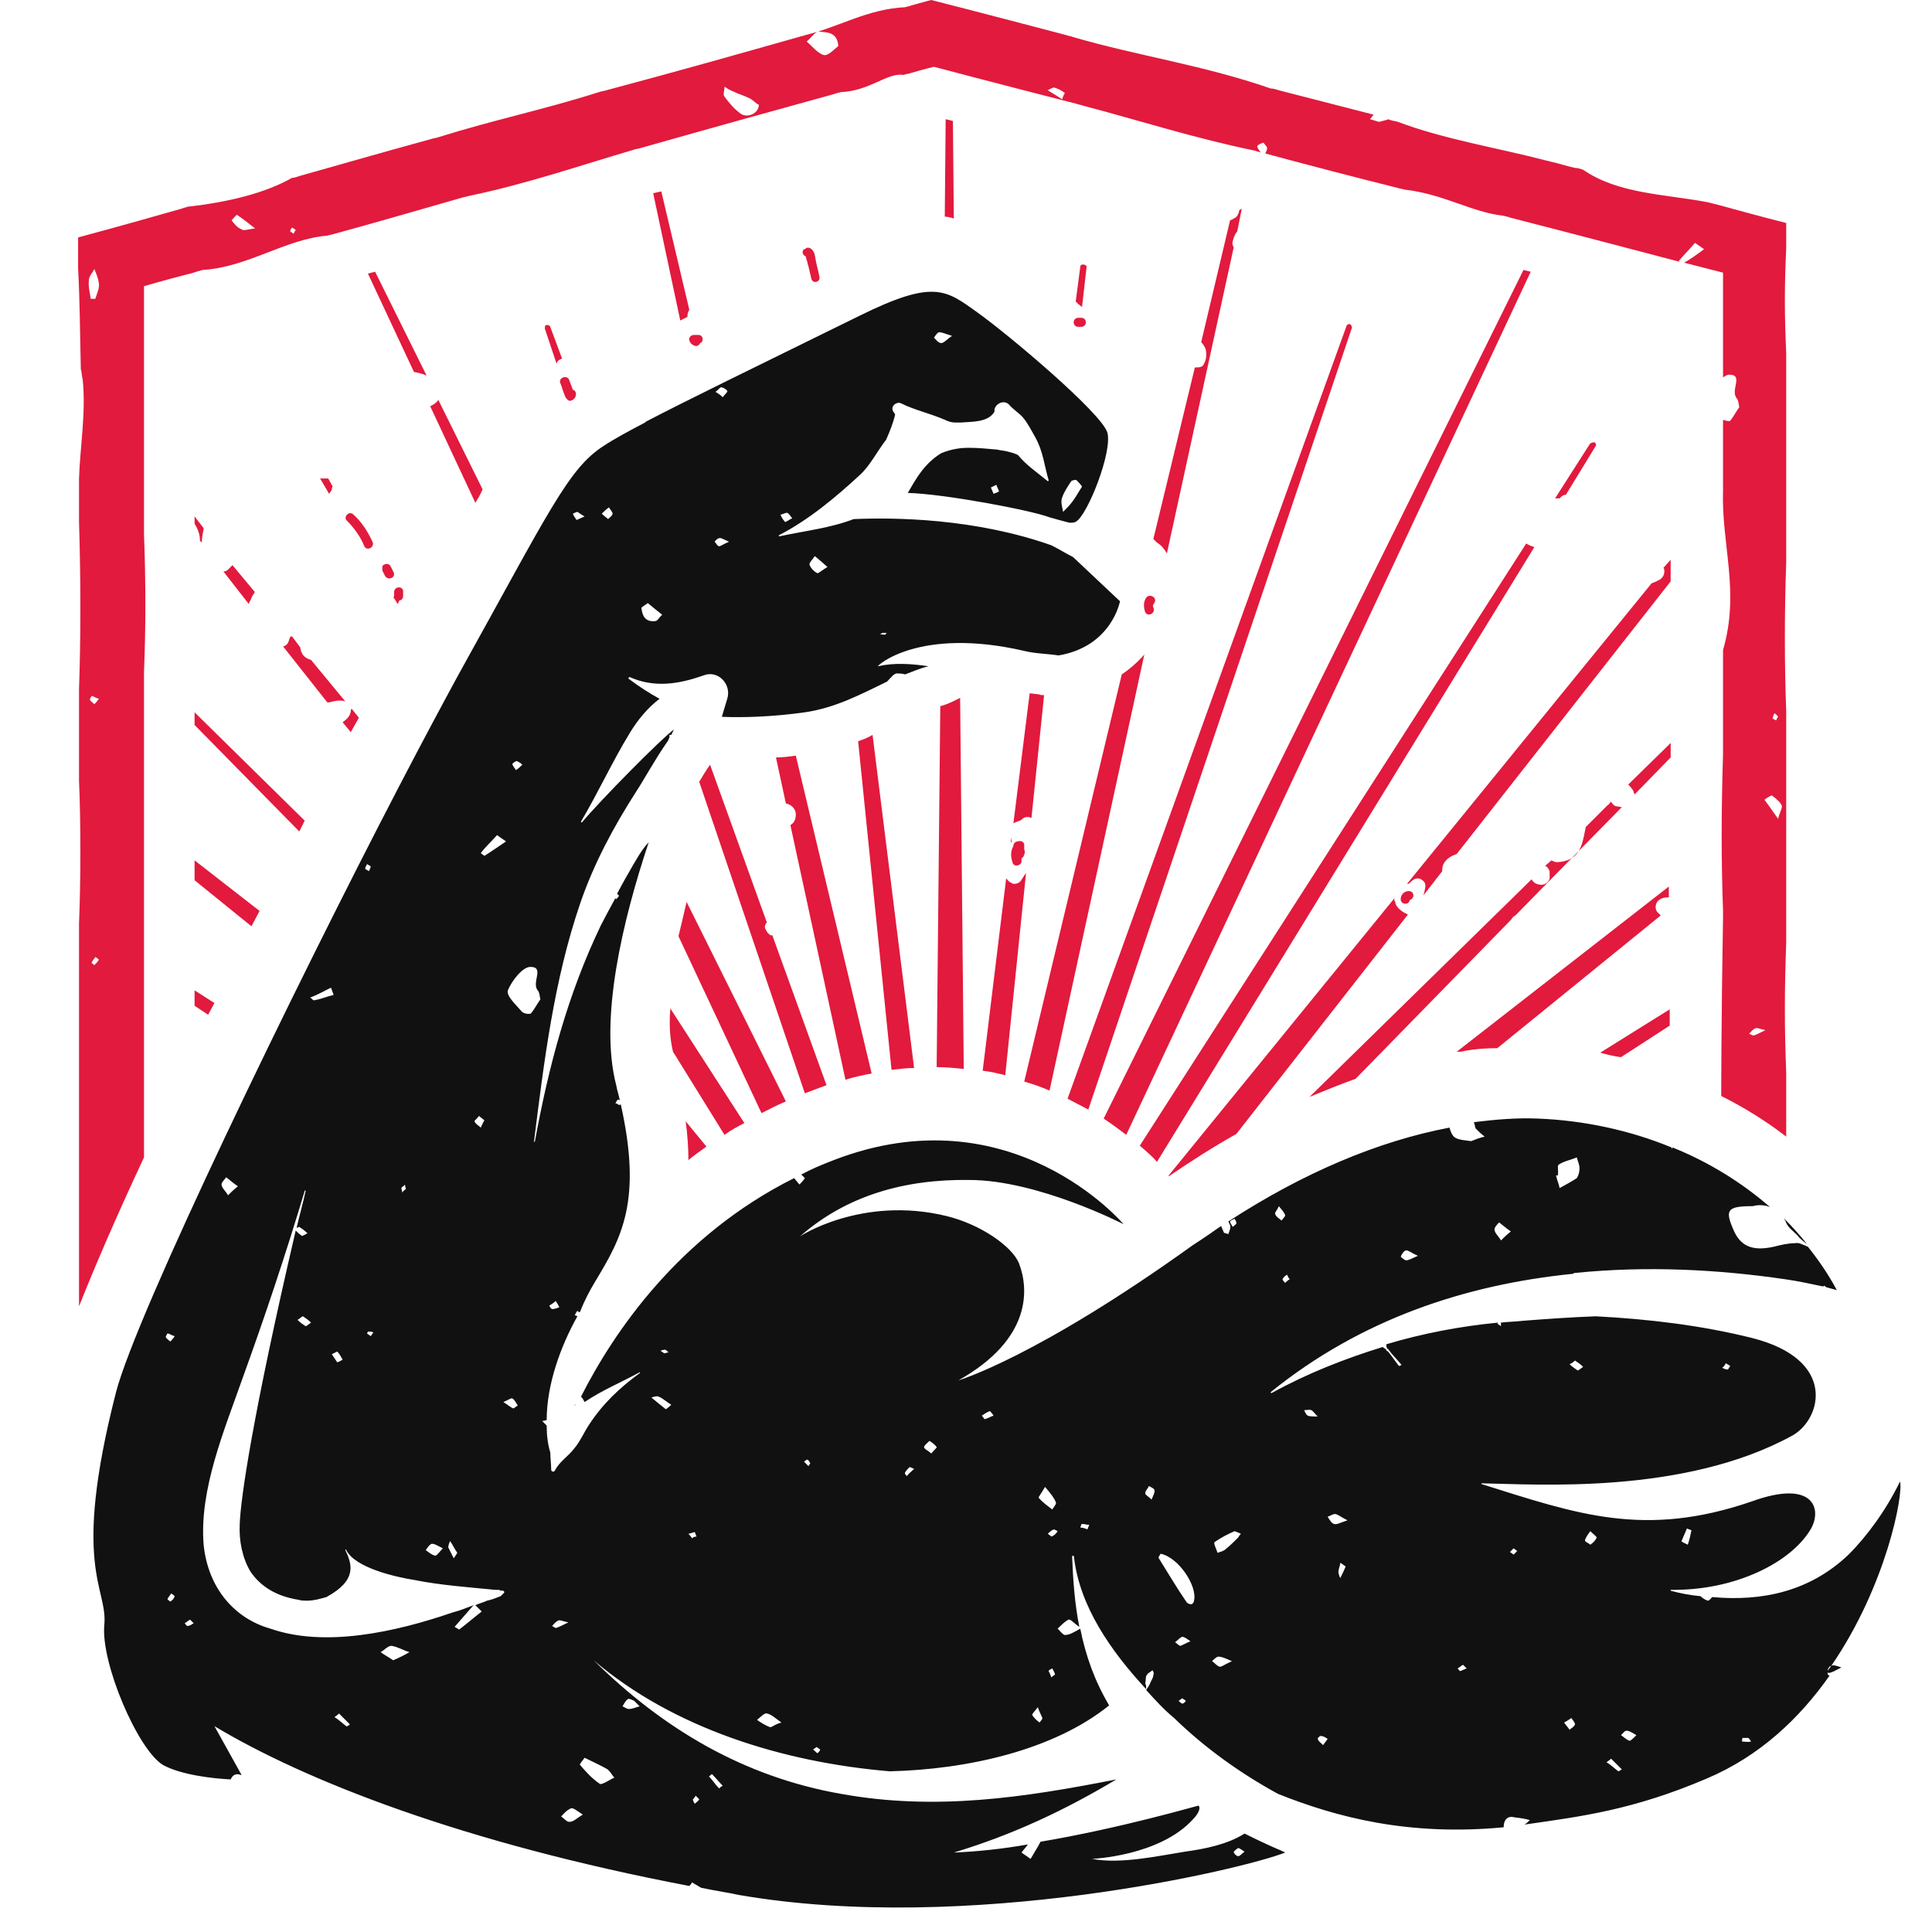 <svg width="80" height="80" viewBox="0 0 80 80" fill="none" xmlns="http://www.w3.org/2000/svg">
<path d="M42.411 35.178C42.411 35.103 42.411 35.028 42.411 34.953C42.374 34.841 42.262 34.804 42.15 34.841C42.075 34.841 42 34.879 41.963 34.991C41.963 35.028 41.963 35.066 41.925 35.103C41.85 35.29 41.85 35.477 41.925 35.701C41.963 35.925 42.299 35.851 42.299 35.664C42.299 35.626 42.299 35.589 42.299 35.551C42.336 35.514 42.336 35.514 42.374 35.477C42.449 35.327 42.449 35.252 42.411 35.178Z" fill="#E21A3D"/>
<path d="M35.533 30.692L36.916 44.299C37.253 44.262 37.552 44.224 37.851 44.224L36.131 30.43C35.944 30.542 35.758 30.617 35.533 30.692Z" fill="#E21A3D"/>
<path d="M32.131 31.364L32.542 33.271C32.766 33.308 32.953 33.495 32.953 33.72C32.953 33.869 32.916 34.056 32.729 34.168L35.009 44.71C35.346 44.598 35.72 44.523 36.093 44.449L32.953 31.29C32.692 31.327 32.392 31.364 32.131 31.364Z" fill="#E21A3D"/>
<path d="M38.972 29.234H38.935L38.785 44.187C39.159 44.187 39.533 44.224 39.907 44.262L39.757 28.897C39.458 29.047 39.234 29.159 38.972 29.234Z" fill="#E21A3D"/>
<path d="M42.261 36.486C42.187 36.561 42.112 36.598 42 36.598C41.962 36.598 41.925 36.598 41.888 36.561C41.776 36.523 41.738 36.449 41.663 36.374L40.691 44.337C41.028 44.374 41.327 44.449 41.626 44.523L42.486 36.15C42.374 36.299 42.336 36.374 42.261 36.486Z" fill="#E21A3D"/>
<path d="M46.45 27.925L42.412 44.785C42.786 44.897 43.122 45.009 43.459 45.159L47.384 27.103C47.122 27.402 46.786 27.701 46.45 27.925Z" fill="#E21A3D"/>
<path d="M31.906 38.729C31.869 38.692 31.794 38.654 31.757 38.58C31.72 38.505 31.645 38.43 31.682 38.318C31.72 38.243 31.72 38.206 31.757 38.206L29.402 31.664C29.215 31.925 29.065 32.187 28.953 32.374L33.327 45.271C33.439 45.234 33.514 45.196 33.626 45.159C33.813 45.084 34.037 45.009 34.224 44.935L31.981 38.729C31.944 38.729 31.906 38.729 31.906 38.729Z" fill="#E21A3D"/>
<path d="M28.094 38.766L31.533 46.093C31.832 45.944 32.169 45.757 32.542 45.608L28.43 37.346C28.318 37.832 28.206 38.318 28.094 38.766Z" fill="#E21A3D"/>
<path d="M28.467 13.121C28.467 13.084 28.467 13.084 28.467 13.047C28.467 12.972 28.505 12.897 28.542 12.822L27.383 7.925L27.047 8L28.168 13.271L28.467 13.121Z" fill="#E21A3D"/>
<path d="M28.505 48.037C28.729 47.85 28.991 47.664 29.252 47.477L28.393 46.43C28.467 46.991 28.505 47.514 28.505 48.037Z" fill="#E21A3D"/>
<path d="M27.869 43.551L30 46.991C30.262 46.804 30.523 46.654 30.823 46.505L27.757 41.757C27.682 42.654 27.794 43.252 27.869 43.551Z" fill="#E21A3D"/>
<path d="M60.655 43.514C61.066 43.439 61.515 43.402 62.001 43.402L68.767 37.907C68.73 37.869 68.655 37.794 68.617 37.757C68.543 37.645 68.543 37.533 68.58 37.421C68.692 37.159 68.991 37.159 69.066 37.159H69.103V36.71L60.318 43.551C60.468 43.551 60.543 43.551 60.655 43.514Z" fill="#E21A3D"/>
<path d="M67.609 32.71C67.646 32.748 67.646 32.822 67.684 32.897L69.179 31.364V30.766L67.422 32.486C67.459 32.523 67.534 32.598 67.609 32.71Z" fill="#E21A3D"/>
<path d="M23.758 16.149H23.721C23.721 16.112 23.683 16.075 23.683 16.037C23.646 15.925 23.608 15.851 23.571 15.738C23.496 15.514 23.123 15.626 23.197 15.851C23.272 16.037 23.309 16.187 23.384 16.374C23.422 16.486 23.496 16.561 23.571 16.598C23.833 16.598 23.945 16.262 23.758 16.149Z" fill="#E21A3D"/>
<path d="M55.906 13.421H55.869C55.831 13.421 55.757 13.458 55.757 13.495L44.205 45.495C44.504 45.645 44.766 45.794 45.065 45.944L55.981 13.57C55.981 13.495 55.943 13.458 55.906 13.421Z" fill="#E21A3D"/>
<path d="M67.121 43.776L69.14 42.467V41.794L66.262 43.589C66.523 43.663 66.823 43.738 67.121 43.776Z" fill="#E21A3D"/>
<path d="M68.879 23.514C68.916 23.551 68.916 23.589 68.916 23.663C68.916 23.813 68.841 23.925 68.729 24C68.654 24.037 68.579 24.075 68.505 24.112C68.467 24.112 68.43 24.149 68.393 24.149L58.262 36.598H58.299C58.337 36.598 58.374 36.561 58.411 36.523C58.449 36.486 58.486 36.449 58.561 36.411C58.598 36.374 58.673 36.374 58.71 36.374C58.785 36.374 58.86 36.411 58.897 36.449C59.009 36.523 59.047 36.636 59.009 36.785C59.009 36.785 58.972 37.009 58.935 37.084L59.72 36.075C59.72 35.963 59.72 35.85 59.794 35.738C59.907 35.551 60.093 35.439 60.318 35.364L69.178 24.075V23.178L68.879 23.514Z" fill="#E21A3D"/>
<path d="M62.748 37.907L67.159 33.42C67.084 33.42 66.972 33.383 66.897 33.383C66.823 33.346 66.748 33.271 66.711 33.196L66.673 33.234C66.636 33.271 66.636 33.308 66.561 33.346L65.664 34.243L65.626 34.43C65.514 34.991 65.402 35.663 64.468 35.701C64.393 35.701 64.318 35.663 64.243 35.626L63.982 35.85C64.056 35.888 64.094 35.925 64.131 36C64.168 36.037 64.168 36.112 64.168 36.187C64.168 36.262 64.168 36.299 64.168 36.374C64.131 36.523 63.982 36.636 63.832 36.636C63.645 36.636 63.496 36.561 63.421 36.411L54.225 45.42C54.86 45.159 55.496 44.897 56.131 44.673L62.561 38.093C62.636 37.981 62.673 37.944 62.748 37.907Z" fill="#E21A3D"/>
<path d="M63.197 22.505L47.197 47.439C47.496 47.701 47.758 47.925 47.907 48.112L63.534 22.654C63.422 22.617 63.309 22.579 63.197 22.505Z" fill="#E21A3D"/>
<path d="M63.084 11.178L45.701 46.318C46.038 46.542 46.337 46.766 46.636 46.991L63.383 11.252L63.084 11.178Z" fill="#E21A3D"/>
<path d="M57.776 37.383C57.776 37.346 57.776 37.308 57.738 37.308C57.738 37.271 57.738 37.234 57.738 37.196L48.393 48.673C48.393 48.673 48.393 48.673 48.393 48.71C49.327 48.075 50.262 47.477 51.196 46.953L58.299 37.869C57.963 37.72 57.813 37.533 57.776 37.383Z" fill="#E21A3D"/>
<path d="M16.319 24.523V24.71H16.281L16.468 25.009C16.506 24.972 16.506 24.897 16.543 24.86C16.618 24.86 16.692 24.785 16.692 24.673V24.486C16.692 24.262 16.319 24.262 16.319 24.523Z" fill="#E21A3D"/>
<path d="M8.057 41.645L8.617 42.019L8.879 41.533L8.057 41.009V41.645Z" fill="#E21A3D"/>
<path d="M10.373 24.86C10.411 24.748 10.448 24.673 10.523 24.561C10.523 24.523 10.56 24.523 10.56 24.523L9.626 23.402C9.551 23.477 9.514 23.514 9.439 23.589C9.401 23.626 9.327 23.664 9.252 23.664L10.299 25.009C10.336 24.935 10.336 24.897 10.373 24.86Z" fill="#E21A3D"/>
<path d="M8.356 22.467C8.356 22.28 8.393 22.093 8.43 21.907C8.43 21.907 8.43 21.907 8.43 21.869L8.057 21.383V21.682C8.169 21.869 8.281 22.093 8.281 22.393L8.356 22.467Z" fill="#E21A3D"/>
<path d="M39.458 5.009L39.158 4.935L39.121 8.972C39.233 8.972 39.383 9.009 39.495 9.047L39.458 5.009Z" fill="#E21A3D"/>
<path d="M13.74 20.262C13.74 20.224 13.74 20.187 13.777 20.149L13.59 19.813C13.553 19.813 13.516 19.813 13.478 19.813C13.403 19.813 13.329 19.813 13.254 19.813L13.628 20.449C13.628 20.449 13.74 20.299 13.74 20.262Z" fill="#E21A3D"/>
<path d="M48.319 22.916L51.085 10.243C51.047 10.168 51.01 10.094 51.047 9.981C51.085 9.794 51.16 9.682 51.234 9.57L51.421 8.636C51.384 8.673 51.347 8.673 51.309 8.71C51.309 8.748 51.309 8.785 51.272 8.86C51.234 8.935 51.197 9.009 51.085 9.047C51.047 9.084 51.01 9.084 50.935 9.122L49.739 14.168C49.814 14.243 49.889 14.355 49.926 14.467C49.963 14.654 49.963 14.879 49.851 15.066C49.814 15.178 49.702 15.215 49.552 15.215C49.515 15.215 49.515 15.215 49.477 15.215L47.758 22.318L47.907 22.467C48.094 22.579 48.206 22.729 48.319 22.916Z" fill="#E21A3D"/>
<path d="M44.992 11.065C44.992 11.028 44.992 10.991 44.954 10.991C44.917 10.953 44.879 10.953 44.842 10.953C44.767 10.953 44.73 10.991 44.73 11.065L44.543 12.486C44.618 12.561 44.693 12.636 44.805 12.71L44.992 11.065Z" fill="#E21A3D"/>
<path d="M41.889 34.654L41.852 34.879C41.852 34.879 41.889 34.879 41.889 34.841C41.889 34.729 41.889 34.692 41.889 34.654Z" fill="#E21A3D"/>
<path d="M22.785 13.533C22.785 13.495 22.71 13.458 22.673 13.458C22.635 13.458 22.635 13.458 22.635 13.458C22.561 13.458 22.561 13.533 22.561 13.607L23.047 15.065C23.047 14.991 23.121 14.916 23.196 14.879C23.233 14.879 23.271 14.841 23.271 14.841L22.785 13.533Z" fill="#E21A3D"/>
<path d="M42.225 33.981C42.262 33.981 42.299 33.944 42.337 33.907C42.374 33.869 42.449 33.832 42.524 33.832C42.561 33.832 42.561 33.832 42.598 33.832C42.636 33.832 42.673 33.869 42.711 33.869L43.234 28.785C43.159 28.785 43.084 28.785 43.01 28.748C42.898 28.748 42.748 28.71 42.636 28.71L41.963 34.093C42 34.056 42.15 34.019 42.225 33.981Z" fill="#E21A3D"/>
<path d="M8.057 36.449L10.412 38.355L10.748 37.72L8.057 35.626V36.449Z" fill="#E21A3D"/>
<path d="M15.234 11.327L17.141 15.402C17.328 15.439 17.515 15.477 17.664 15.552L15.533 11.252L15.234 11.327Z" fill="#E21A3D"/>
<path d="M17.814 16.822L19.684 20.822C19.796 20.636 19.908 20.449 19.983 20.262L18.151 16.561C18.076 16.673 17.964 16.748 17.814 16.822Z" fill="#E21A3D"/>
<path d="M16.281 23.664C16.243 23.589 16.206 23.514 16.169 23.439C16.094 23.327 15.982 23.327 15.869 23.402C15.832 23.439 15.832 23.439 15.832 23.477C15.832 23.514 15.832 23.552 15.832 23.626C15.869 23.701 15.907 23.776 15.944 23.851C16.094 24.075 16.43 23.888 16.281 23.664Z" fill="#E21A3D"/>
<path d="M64.841 20.486L66.075 18.467C66.112 18.43 66.075 18.355 66.037 18.318C66 18.318 66 18.318 65.963 18.318C65.925 18.318 65.888 18.355 65.85 18.355L64.393 20.636C64.43 20.636 64.505 20.636 64.579 20.636C64.654 20.561 64.729 20.486 64.841 20.486Z" fill="#E21A3D"/>
<path d="M14.524 29.458C14.487 29.682 14.337 29.794 14.188 29.907L14.524 30.318L14.86 29.72L14.561 29.346C14.524 29.383 14.524 29.421 14.524 29.458Z" fill="#E21A3D"/>
<path d="M8.057 30.019L12.393 34.43L12.617 33.981L8.057 29.495V30.019Z" fill="#E21A3D"/>
<path d="M12.88 27.327C12.618 27.252 12.468 27.103 12.431 26.804L12.095 26.355H12.057C12.02 26.355 12.02 26.355 11.982 26.467C11.945 26.579 11.908 26.729 11.721 26.766L13.553 29.084H13.627C13.777 29.047 13.926 29.009 14.039 29.009C14.113 29.009 14.225 29.009 14.3 29.047L12.88 27.327Z" fill="#E21A3D"/>
<path d="M15.422 22.43C15.235 22.019 14.973 21.608 14.636 21.308C14.45 21.122 14.188 21.421 14.375 21.57C14.674 21.869 14.936 22.243 15.085 22.617C15.197 22.841 15.534 22.654 15.422 22.43Z" fill="#E21A3D"/>
<path d="M28.916 13.869C28.842 13.869 28.804 13.869 28.729 13.869C28.617 13.869 28.505 13.981 28.543 14.094C28.58 14.206 28.655 14.28 28.767 14.318C28.879 14.355 28.954 14.28 28.991 14.206C29.141 14.168 29.141 13.869 28.916 13.869Z" fill="#E21A3D"/>
<path d="M33.925 11.439C33.888 11.215 33.813 10.991 33.776 10.766C33.738 10.579 33.739 10.393 33.551 10.28C33.477 10.243 33.402 10.243 33.327 10.318C33.327 10.318 33.327 10.318 33.29 10.318C33.178 10.43 33.252 10.579 33.365 10.617C33.365 10.654 33.402 10.766 33.402 10.766C33.439 10.841 33.439 10.953 33.477 11.028C33.514 11.178 33.551 11.364 33.589 11.514C33.626 11.776 34 11.701 33.925 11.439Z" fill="#E21A3D"/>
<path d="M44.767 13.159H44.655C44.394 13.159 44.394 13.533 44.655 13.533H44.767C45.029 13.533 45.029 13.159 44.767 13.159Z" fill="#E21A3D"/>
<path d="M47.459 24.748C47.346 24.935 47.346 25.122 47.421 25.346C47.533 25.57 47.87 25.383 47.758 25.159C47.72 25.084 47.758 25.009 47.795 24.972C47.945 24.748 47.608 24.561 47.459 24.748Z" fill="#E21A3D"/>
<path d="M58.336 36.897C58.15 36.897 58 37.047 58 37.234C58 37.458 58.336 37.495 58.374 37.271C58.598 37.196 58.561 36.897 58.336 36.897Z" fill="#E21A3D"/>
<path d="M71.272 45.383C72.244 45.869 73.141 46.43 73.963 47.065C73.963 47.065 73.963 46.206 73.963 44.748V44.411C73.889 42.579 73.889 41.047 73.963 39.028V29.421C73.889 27.589 73.889 25.271 73.963 23.29V14.617C73.889 13.009 73.889 11.851 73.963 10.28V9.832C73.963 9.421 73.963 9.234 73.963 9.234C73.963 9.234 72.917 8.972 71.16 8.486C71.01 8.449 70.861 8.411 70.711 8.374C68.954 8.037 67.01 8.037 65.552 7.028C65.44 6.991 65.328 6.953 65.216 6.953C64.879 6.878 64.543 6.766 64.206 6.692C64.094 6.654 64.019 6.654 63.907 6.617C62.038 6.131 59.758 5.757 57.889 5.047C57.776 5.009 57.664 5.009 57.59 4.972C57.552 4.972 57.515 4.972 57.515 4.935C57.403 4.972 57.253 5.009 57.103 5.047C56.991 5.009 56.842 4.972 56.73 4.935C56.767 4.897 56.842 4.785 56.879 4.748C55.571 4.411 54.262 4.075 52.954 3.738C52.842 3.701 52.73 3.664 52.617 3.664C49.814 2.692 47.122 2.318 44.431 1.533C44.356 1.495 44.244 1.495 44.169 1.458C40.767 0.561 38.562 0 38.562 0C38.562 0 38.262 0.075 37.739 0.224C37.664 0.262 37.59 0.262 37.477 0.299C35.907 0.374 34.748 1.121 33.328 1.458C33.253 1.495 33.178 1.495 33.066 1.533C30.823 2.168 28.057 2.953 25.104 3.738C24.991 3.776 24.917 3.776 24.805 3.813C22.449 4.561 20.543 4.935 18.15 5.682C18.038 5.72 17.963 5.72 17.851 5.757C15.945 6.28 14.113 6.804 12.393 7.29C12.281 7.327 12.206 7.364 12.094 7.364C10.973 8 9.44 8.374 7.758 8.561C7.683 8.598 7.608 8.598 7.533 8.636C4.917 9.383 3.234 9.832 3.234 9.832C3.234 9.832 3.234 10.168 3.234 10.729C3.234 10.841 3.234 10.991 3.234 11.103C3.309 12.561 3.309 13.72 3.347 15.29C3.384 15.402 3.384 15.551 3.421 15.701C3.571 17.047 3.309 18.579 3.272 19.813V21.608C3.347 24.075 3.347 26.392 3.272 28.523V32.336C3.347 34.093 3.347 36.374 3.272 38.243V38.579C3.272 47.065 3.272 54.093 3.272 54.093C3.907 52.486 4.842 50.318 5.963 47.925C5.963 47.925 5.963 37.72 5.963 28.149V27.813C6.038 26.019 6.038 24.075 5.963 22.131V21.832C5.963 16.187 5.963 11.851 5.963 11.851C5.963 11.851 6.711 11.626 8.019 11.29C8.132 11.252 8.244 11.215 8.393 11.178C10.262 11.065 11.795 9.907 13.552 9.757C13.664 9.72 13.739 9.72 13.851 9.682C15.496 9.234 17.291 8.71 19.122 8.187C19.234 8.15 19.309 8.15 19.421 8.112C21.776 7.626 24.057 6.841 26.225 6.206C26.3 6.168 26.412 6.168 26.524 6.131C29.552 5.271 32.393 4.486 34.562 3.888C34.636 3.85 34.711 3.85 34.823 3.813C35.982 3.776 36.767 2.991 37.403 3.103C37.515 3.065 37.59 3.065 37.702 3.028C38.337 2.841 38.674 2.766 38.674 2.766C38.674 2.766 41.066 3.402 44.58 4.299C44.655 4.336 44.767 4.336 44.842 4.374C47.122 4.972 49.44 5.72 51.982 6.243C52.057 6.28 52.132 6.28 52.206 6.318C52.094 6.168 52.057 6.093 52.057 6.056C52.094 5.981 52.206 5.944 52.319 5.907C52.356 5.981 52.468 6.056 52.468 6.131C52.468 6.206 52.431 6.28 52.393 6.355C54.188 6.841 56.057 7.327 57.851 7.776C57.963 7.813 58.038 7.813 58.15 7.85C59.795 8.037 60.917 8.785 62.262 8.935C62.375 8.972 62.449 8.972 62.524 9.009C65.44 9.757 67.982 10.43 69.552 10.841C69.515 10.804 69.515 10.804 69.515 10.804C69.739 10.542 69.963 10.318 70.188 10.056C70.188 10.056 70.337 10.168 70.561 10.318C70.262 10.542 70.001 10.729 69.739 10.879C70.748 11.14 71.347 11.29 71.347 11.29C71.347 11.29 71.347 12.972 71.347 15.626C71.459 15.551 71.533 15.514 71.608 15.514C72.206 15.514 71.646 16.149 71.907 16.486C71.982 16.561 71.982 16.673 72.019 16.86C71.907 17.009 71.795 17.234 71.646 17.421C71.608 17.458 71.459 17.421 71.347 17.383V20.299C71.272 22.542 72.057 24.486 71.347 26.916V31.215C71.272 33.682 71.272 35.589 71.347 37.72V37.981C71.272 42.318 71.272 45.383 71.272 45.383ZM3.683 11.589C3.683 11.439 3.833 11.29 3.907 11.14C3.982 11.327 4.057 11.477 4.094 11.738C4.132 11.888 4.019 12.149 3.945 12.374H3.758C3.72 12.112 3.646 11.851 3.683 11.589ZM3.907 39.963C3.87 39.925 3.795 39.888 3.795 39.85C3.833 39.776 3.907 39.701 3.945 39.626C4.019 39.664 4.094 39.738 4.094 39.738C4.057 39.813 3.982 39.888 3.907 39.963ZM3.907 29.159C3.833 29.084 3.758 29.047 3.72 28.972C3.72 28.935 3.795 28.822 3.795 28.822C3.87 28.822 3.945 28.897 4.094 28.935C4.019 29.047 3.945 29.122 3.907 29.159ZM10.001 9.495C9.814 9.421 9.702 9.271 9.59 9.121C9.59 9.121 9.814 8.86 9.814 8.897C10.038 9.047 10.225 9.196 10.562 9.458C10.262 9.495 10.075 9.57 10.001 9.495ZM12.169 9.682C12.132 9.645 12.019 9.607 12.019 9.57C12.019 9.533 12.057 9.458 12.094 9.421C12.132 9.458 12.244 9.495 12.244 9.533C12.244 9.533 12.169 9.607 12.169 9.682ZM30.674 4.71C30.412 4.523 30.188 4.262 30.001 4C29.926 3.925 30.001 3.738 30.001 3.589C30.113 3.664 30.225 3.738 30.337 3.776C30.561 3.888 30.823 3.963 31.047 4.075C31.197 4.15 31.309 4.299 31.421 4.336C31.421 4.71 30.935 4.897 30.674 4.71ZM34.113 2.28C33.851 2.206 33.627 1.907 33.403 1.72C33.59 1.57 33.776 1.271 33.926 1.308C34.225 1.346 34.674 1.308 34.711 1.907C34.562 2.019 34.3 2.318 34.113 2.28ZM43.982 4.112C43.758 3.963 43.571 3.85 43.384 3.738C43.459 3.701 43.571 3.626 43.646 3.626C43.795 3.664 43.945 3.738 44.094 3.85C44.094 3.85 44.019 3.963 43.982 4.112ZM73.477 29.533C73.515 29.57 73.59 29.608 73.627 29.682C73.59 29.72 73.552 29.794 73.552 29.832C73.477 29.794 73.403 29.757 73.403 29.757C73.403 29.682 73.44 29.608 73.477 29.533ZM73.365 32.935C73.515 33.047 73.702 33.196 73.776 33.346C73.814 33.458 73.702 33.608 73.627 33.907C73.29 33.421 73.178 33.271 73.066 33.121C73.029 33.121 73.328 32.935 73.365 32.935ZM72.692 42.579C72.767 42.542 72.879 42.617 73.103 42.654C72.879 42.766 72.73 42.841 72.618 42.879C72.58 42.879 72.505 42.841 72.431 42.804C72.505 42.729 72.58 42.617 72.692 42.579Z" fill="#E21A3D"/>
<path d="M23.834 58.168C23.796 58.168 23.796 58.168 23.796 58.206L23.834 58.168ZM74.413 51.14C74.525 51.29 74.675 51.402 74.824 51.514C74.525 51.14 74.189 50.766 73.852 50.43C73.889 50.467 73.889 50.505 73.927 50.542C74.002 50.804 74.226 50.953 74.413 51.14ZM75.834 68.972C78.114 65.645 78.824 61.869 78.675 61.346C78.114 62.505 77.329 63.589 76.544 64.374C74.936 65.907 72.955 66.318 70.899 66.131C70.824 66.206 70.787 66.28 70.712 66.28C70.6 66.243 70.488 66.168 70.413 66.094C70.002 66.056 69.591 65.981 69.179 65.869V65.832C71.834 65.869 74.151 64.71 74.974 63.327C75.46 62.505 75.123 61.234 72.544 62.168C68.095 63.701 65.291 62.692 61.366 61.458C61.329 61.458 61.329 61.421 61.366 61.421C63.609 61.458 69.74 61.907 74.226 59.439C75.422 58.766 76.095 56.299 72.544 55.402C70.45 54.879 68.245 54.617 66.076 54.505C65.067 54.542 64.02 54.617 63.048 54.692C62.749 54.729 62.45 54.729 62.151 54.766C62.151 54.804 62.151 54.879 62.151 54.916C62.114 54.879 62.039 54.841 62.002 54.804L62.039 54.766C60.469 54.916 58.899 55.215 57.404 55.664C57.404 55.701 57.404 55.776 57.441 55.85C57.441 55.85 57.441 55.85 57.478 55.85C57.478 55.888 57.516 55.888 57.516 55.925C57.516 55.925 57.553 55.925 57.553 55.963C57.703 56.15 57.889 56.337 58.039 56.523C58.002 56.523 57.964 56.561 57.927 56.561C57.777 56.374 57.628 56.15 57.478 55.963C57.441 55.963 57.441 55.925 57.404 55.925V55.888C57.366 55.85 57.291 55.813 57.254 55.776C55.684 56.262 54.151 56.86 52.656 57.682C52.618 57.682 52.618 57.682 52.618 57.645C56.357 54.617 60.693 53.196 65.105 52.748C65.142 52.748 65.142 52.748 65.179 52.71C65.179 52.71 65.179 52.71 65.217 52.71C68.17 52.411 71.123 52.561 73.927 52.972C74.45 53.047 74.974 53.159 75.497 53.271L75.534 53.234C75.534 53.234 75.572 53.271 75.647 53.309C75.796 53.346 75.908 53.383 76.058 53.421C75.721 52.785 75.31 52.187 74.862 51.626C74.675 51.551 74.488 51.439 74.338 51.477C74.039 51.477 73.74 51.551 73.441 51.626C72.581 51.813 72.058 51.626 71.759 50.879C71.422 50.093 71.534 49.944 72.581 49.944C72.843 49.869 73.105 49.907 73.291 49.981C72.132 48.972 70.749 48.112 69.254 47.514C69.254 47.551 69.217 47.551 69.217 47.589C69.217 47.551 69.217 47.551 69.217 47.514C67.497 46.804 65.591 46.393 63.684 46.318C62.824 46.28 61.927 46.355 61.03 46.467C61.067 46.542 61.067 46.654 61.105 46.729C61.217 46.841 61.329 46.953 61.478 47.066C61.291 47.103 61.105 47.178 60.918 47.252C60.693 47.215 60.432 47.215 60.245 47.103C60.133 47.028 60.058 46.841 60.02 46.692C57.067 47.252 53.964 48.561 50.861 50.58C50.899 50.617 50.899 50.692 50.936 50.729C50.974 50.841 50.899 50.991 50.861 51.103C50.787 51.066 50.675 51.066 50.675 51.028C50.637 50.953 50.6 50.841 50.562 50.766C50.189 51.028 49.815 51.29 49.404 51.551C42.899 56.224 39.684 57.159 39.684 57.159C42.749 55.439 42.6 53.346 42.189 52.299C41.889 51.589 40.581 50.692 39.198 50.355C35.684 49.495 33.067 51.215 33.105 51.215C35.048 49.495 37.478 48.822 40.133 48.86C42.974 48.86 46.525 50.692 46.525 50.692C46.525 50.692 41.889 45.196 34.525 48.037C34.039 48.224 33.59 48.411 33.179 48.636C33.217 48.673 33.291 48.748 33.329 48.785C33.254 48.897 33.179 48.972 33.105 49.047C33.03 48.972 32.955 48.86 32.88 48.785C28.095 51.178 25.404 55.178 24.058 57.832C24.133 57.907 24.17 57.981 24.207 58.056C24.918 57.57 25.74 57.234 26.488 56.822C26.488 56.822 26.525 56.822 26.488 56.86C25.665 57.458 24.955 58.131 24.394 58.991C24.17 59.327 24.02 59.701 23.759 60C23.534 60.299 23.161 60.523 22.974 60.897C22.936 60.972 22.824 60.935 22.824 60.86C22.824 60.636 22.787 60.374 22.787 60.15C22.675 59.776 22.637 59.402 22.637 59.028C22.562 58.953 22.525 58.916 22.45 58.841C22.525 58.841 22.6 58.804 22.637 58.804C22.637 57.346 23.198 55.776 23.908 54.505C23.871 54.467 23.796 54.467 23.796 54.467C23.834 54.393 23.871 54.318 23.908 54.28C23.946 54.318 23.983 54.318 23.983 54.355C23.983 54.355 23.983 54.318 24.02 54.318C24.207 53.832 24.432 53.421 24.656 53.047C25.74 51.252 26.6 49.72 25.703 45.72L25.665 45.757C25.59 45.757 25.553 45.682 25.478 45.682C25.516 45.645 25.553 45.533 25.59 45.533C25.628 45.533 25.628 45.533 25.665 45.57C25.628 45.346 25.553 45.159 25.516 44.935C24.805 42.206 25.777 38.131 26.861 34.879C26.749 34.991 26.637 35.14 26.562 35.252C26.525 35.29 26.002 36.15 25.553 37.009C25.59 37.047 25.628 37.084 25.628 37.084C25.628 37.122 25.553 37.196 25.516 37.234L25.478 37.196C25.254 37.608 25.03 38.019 24.88 38.318C23.497 41.196 22.712 44.187 22.151 47.252C22.151 47.29 22.076 47.29 22.114 47.252C22.525 43.963 22.936 40.598 24.02 37.421C24.581 35.776 25.404 34.243 26.338 32.785C26.637 32.337 27.123 31.439 27.647 30.692C27.684 30.654 27.684 30.579 27.721 30.542C27.721 30.505 27.721 30.467 27.721 30.43C27.721 30.43 27.759 30.43 27.796 30.43C27.834 30.355 27.871 30.28 27.908 30.206C27.385 30.579 24.843 33.159 24.095 34.056C24.095 34.056 24.058 34.056 24.058 34.019C24.768 32.822 25.366 31.514 26.076 30.355C26.413 29.794 26.824 29.308 27.31 28.935C26.899 28.71 26.488 28.449 26.039 28.112C26.002 28.075 26.039 28.037 26.076 28.037C27.086 28.486 28.095 28.337 29.142 27.963C29.74 27.738 30.301 28.337 30.114 28.935C30.039 29.196 29.964 29.421 29.89 29.682C30.749 29.72 32.02 29.682 33.329 29.495C34.6 29.308 35.647 28.748 36.731 28.224C36.88 28.075 37.03 27.851 37.179 27.888C37.254 27.888 37.366 27.888 37.478 27.925C37.777 27.813 38.114 27.664 38.45 27.589C37.703 27.477 36.992 27.439 36.357 27.589C36.282 27.589 38.039 25.944 42.413 26.953C42.861 27.066 43.347 27.066 43.834 27.14C46.039 26.766 46.376 24.897 46.376 24.897L44.432 23.066C44.133 22.916 43.834 22.729 43.534 22.579C40.357 21.458 37.03 21.421 35.347 21.495C34.376 21.869 33.329 21.981 32.282 22.206C32.245 22.206 32.245 22.168 32.245 22.168C33.478 21.533 34.6 20.598 35.609 19.664C36.02 19.29 36.319 18.692 36.693 18.206C36.843 17.869 36.992 17.495 37.067 17.159C37.03 17.122 37.03 17.084 36.992 17.047C36.843 16.823 37.142 16.598 37.329 16.71C37.852 16.972 38.525 17.122 39.123 17.383C39.273 17.458 39.422 17.495 39.534 17.495C39.647 17.495 39.759 17.495 39.796 17.495C40.245 17.458 40.918 17.495 41.179 17.047C41.142 16.748 41.553 16.523 41.777 16.748C41.964 16.972 42.189 17.084 42.376 17.308C42.562 17.533 42.712 17.832 42.861 18.093C43.198 18.692 43.235 19.252 43.422 19.888C43.422 19.925 43.385 19.925 43.385 19.925C42.936 19.552 42.525 19.29 42.151 18.841C42.002 18.766 41.852 18.729 41.703 18.692C41.553 18.654 41.441 18.654 41.291 18.617C40.88 18.579 40.506 18.542 40.095 18.542C39.834 18.542 39.422 18.579 38.974 18.766C38.787 18.879 38.6 19.028 38.45 19.178C38.077 19.552 37.852 19.963 37.59 20.411C39.086 20.449 42.675 21.122 43.46 21.421C43.721 21.495 43.983 21.57 44.282 21.645C44.394 21.645 44.469 21.645 44.544 21.608C45.03 21.346 46.077 18.692 45.852 17.907C45.59 17.084 41.777 13.869 40.469 12.935C39.161 12 38.675 11.552 35.572 13.084C31.161 15.252 28.469 16.561 26.749 17.458L26.712 17.495C26.002 17.869 25.441 18.168 24.992 18.467C23.534 19.402 22.749 21.159 19.011 27.888C18.338 29.122 17.478 30.729 16.506 32.598C12.133 41.009 5.665 54.355 4.805 57.645C2.936 64.935 4.469 65.72 4.319 67.29C4.17 68.86 5.703 72.449 6.749 73.084C7.497 73.495 8.805 73.645 9.553 73.682C9.628 73.495 9.777 73.421 9.964 73.495C9.964 73.495 9.964 73.495 10.002 73.495L8.88 71.477C12.618 73.72 19.123 76.299 28.544 78.094C28.581 78.056 28.619 78.019 28.656 77.944C28.768 78.019 28.918 78.094 29.03 78.168C29.553 78.28 30.076 78.355 30.6 78.467C40.133 80.112 51.534 77.383 53.217 76.71C53.179 76.673 53.105 76.673 53.067 76.636C52.88 76.561 52.282 76.299 51.534 75.925C50.824 76.374 49.889 76.561 49.067 76.673C47.908 76.86 46.376 77.196 45.217 76.972C45.217 76.972 48.02 76.86 49.404 75.327C49.59 75.14 49.74 74.879 49.628 74.766C49.59 74.766 46.413 75.701 43.086 76.262C42.974 76.486 42.824 76.71 42.675 76.972C42.45 76.823 42.301 76.71 42.301 76.71C42.376 76.598 42.488 76.486 42.562 76.374C41.516 76.561 40.432 76.673 39.497 76.71C41.964 75.963 44.095 74.953 46.226 73.682C42.413 74.43 38.749 74.991 34.824 74.28C30.787 73.57 27.46 71.589 24.581 68.748C24.581 68.748 24.581 68.71 24.581 68.748C27.871 71.552 32.394 72.972 36.843 73.346C40.02 73.271 43.609 72.486 45.927 70.617C45.329 69.608 44.955 68.561 44.731 67.439C44.469 67.589 44.282 67.701 44.095 67.701C44.02 67.701 43.908 67.552 43.796 67.439C43.946 67.29 44.095 67.14 44.245 67.066C44.319 67.028 44.469 67.215 44.693 67.365C44.506 66.43 44.432 65.458 44.394 64.449C44.394 64.411 44.469 64.411 44.469 64.449C44.693 66.505 46.002 68.374 47.46 69.944C47.46 69.832 47.46 69.757 47.422 69.72C47.46 69.533 47.422 69.421 47.497 69.346C47.534 69.271 47.647 69.234 47.721 69.159C47.759 69.234 47.796 69.271 47.759 69.346C47.759 69.458 47.684 69.57 47.647 69.645C47.609 69.757 47.534 69.869 47.46 69.981C47.834 70.393 48.207 70.804 48.618 71.14C49.889 72.374 51.347 73.421 52.918 74.28C55.347 75.252 58.338 76.037 62.263 75.664C62.263 75.327 62.45 75.178 62.712 75.252C63.048 75.29 63.198 75.327 63.347 75.365C63.273 75.439 63.198 75.514 63.123 75.552C65.478 75.215 67.609 74.953 70.675 73.645C72.88 72.71 74.525 71.14 75.759 69.383C75.721 69.383 75.721 69.346 75.684 69.346C75.647 69.122 75.721 69.009 75.834 68.972ZM69.852 63.29C69.927 63.327 70.039 63.364 70.039 63.364C70.002 63.551 69.964 63.738 69.889 63.963C69.74 63.888 69.628 63.85 69.628 63.813C69.703 63.626 69.777 63.477 69.852 63.29ZM71.46 56.449C71.534 56.486 71.572 56.523 71.647 56.561C71.609 56.598 71.572 56.71 71.534 56.71C71.46 56.71 71.385 56.673 71.31 56.636C71.385 56.598 71.422 56.523 71.46 56.449ZM65.217 56.337C65.329 56.411 65.441 56.486 65.553 56.598C65.441 56.673 65.366 56.748 65.329 56.748C65.217 56.673 65.105 56.598 64.992 56.486C65.105 56.449 65.217 56.337 65.217 56.337ZM64.544 48.224C64.768 48.075 65.03 48.037 65.291 47.925C65.329 48.075 65.404 48.224 65.404 48.374C65.404 48.523 65.366 48.673 65.291 48.785C65.067 48.935 64.843 49.047 64.581 49.196C64.544 49.009 64.469 48.86 64.432 48.673C64.469 48.673 64.469 48.673 64.506 48.673C64.544 48.486 64.469 48.262 64.544 48.224ZM62.077 50.617C62.226 50.729 62.338 50.841 62.562 50.991C62.376 51.14 62.263 51.252 62.151 51.364C62.077 51.215 61.927 51.103 61.889 50.953C61.852 50.841 62.002 50.692 62.077 50.617ZM58.226 51.776C58.338 51.776 58.45 51.888 58.712 52C58.45 52.112 58.338 52.187 58.226 52.187C58.151 52.187 58.002 52.037 58.002 52.037C58.039 51.925 58.151 51.776 58.226 51.776ZM53.404 52.972C53.329 53.009 53.254 53.084 53.217 53.122C53.179 53.084 53.105 53.009 53.105 52.972C53.142 52.897 53.217 52.822 53.291 52.785C53.329 52.822 53.329 52.897 53.404 52.972ZM52.955 49.944C53.105 50.131 53.179 50.206 53.217 50.318C53.217 50.393 53.105 50.467 53.067 50.542C52.992 50.467 52.843 50.393 52.805 50.28C52.768 50.206 52.88 50.131 52.955 49.944ZM23.011 53.869C23.086 53.981 23.123 54.056 23.161 54.131C23.048 54.168 22.974 54.206 22.861 54.206C22.824 54.206 22.749 54.093 22.749 54.056C22.824 54.019 22.936 53.944 23.011 53.869ZM36.544 26.206C36.618 26.206 36.656 26.206 36.731 26.206C36.693 26.206 36.693 26.243 36.656 26.28C36.581 26.28 36.506 26.28 36.432 26.243C36.506 26.243 36.544 26.206 36.544 26.206ZM33.74 23.028C33.889 23.14 34.039 23.29 34.263 23.477C34.077 23.589 33.889 23.738 33.852 23.738C33.703 23.664 33.553 23.514 33.516 23.364C33.516 23.29 33.665 23.14 33.74 23.028ZM41.142 20.449C41.105 20.374 41.067 20.262 41.03 20.187C41.105 20.15 41.179 20.112 41.254 20.075C41.291 20.15 41.329 20.262 41.366 20.337C41.366 20.374 41.217 20.411 41.142 20.449ZM43.983 20.598C44.058 20.374 44.207 20.15 44.357 19.925C44.394 19.888 44.544 19.851 44.581 19.888C44.656 19.963 44.731 20.037 44.805 20.15C44.656 20.374 44.544 20.598 44.394 20.785C44.282 20.935 44.17 21.047 44.02 21.196C43.983 20.972 43.908 20.785 43.983 20.598ZM38.899 13.757C39.011 13.757 39.161 13.832 39.422 13.907C39.198 14.056 39.086 14.206 38.974 14.206C38.861 14.206 38.749 14.056 38.675 13.981C38.749 13.869 38.824 13.757 38.899 13.757ZM32.581 21.234C32.656 21.234 32.731 21.383 32.805 21.458C32.656 21.533 32.506 21.645 32.506 21.608C32.432 21.533 32.357 21.421 32.319 21.308C32.394 21.308 32.506 21.234 32.581 21.234ZM29.852 16.037C29.927 16.037 30.076 16.112 30.114 16.187C30.151 16.224 30.002 16.337 29.927 16.449C29.815 16.337 29.74 16.299 29.628 16.224C29.74 16.15 29.815 16.037 29.852 16.037ZM29.815 22.28C29.89 22.28 30.002 22.355 30.189 22.43C29.927 22.542 29.852 22.617 29.777 22.617C29.703 22.617 29.665 22.505 29.59 22.43C29.628 22.393 29.703 22.28 29.815 22.28ZM26.824 24.972C27.048 25.159 27.235 25.308 27.422 25.458C27.31 25.533 27.235 25.72 27.123 25.72C26.712 25.757 26.6 25.495 26.562 25.196C26.525 25.159 26.675 25.084 26.824 24.972ZM25.217 21.009C25.254 21.084 25.366 21.196 25.366 21.271C25.366 21.346 25.254 21.421 25.179 21.495C25.105 21.421 25.03 21.383 24.918 21.271C25.03 21.159 25.105 21.084 25.217 21.009ZM23.908 21.196C23.983 21.234 24.058 21.308 24.207 21.383C24.058 21.458 23.946 21.495 23.871 21.533C23.834 21.458 23.759 21.383 23.721 21.271C23.721 21.271 23.871 21.196 23.908 21.196ZM21.404 31.514C21.478 31.552 21.553 31.589 21.628 31.664C21.553 31.738 21.478 31.813 21.366 31.888C21.291 31.776 21.217 31.701 21.217 31.626C21.217 31.626 21.329 31.514 21.404 31.514ZM20.581 34.58C20.581 34.58 20.731 34.692 20.955 34.841C20.619 35.066 20.357 35.252 20.058 35.439L19.908 35.327C20.095 35.066 20.357 34.841 20.581 34.58ZM19.834 46.206C19.908 46.28 19.983 46.318 20.058 46.393C19.983 46.505 19.946 46.617 19.908 46.692C19.834 46.617 19.684 46.542 19.647 46.43C19.647 46.393 19.796 46.28 19.834 46.206ZM18.637 63.813C18.749 63.963 18.824 64.15 18.936 64.299C18.861 64.411 18.824 64.486 18.787 64.523C18.712 64.374 18.637 64.224 18.562 64.075C18.562 64 18.6 63.888 18.637 63.813ZM17.89 63.925C18.002 63.925 18.114 64 18.338 64.112C18.189 64.262 18.076 64.449 18.002 64.411C17.852 64.374 17.74 64.262 17.628 64.187C17.703 64.075 17.815 63.925 17.89 63.925ZM16.768 49.047C16.768 49.122 16.805 49.196 16.805 49.234C16.768 49.271 16.693 49.309 16.656 49.383C16.656 49.309 16.619 49.234 16.619 49.196C16.656 49.122 16.731 49.122 16.768 49.047ZM15.198 35.776C15.235 35.813 15.348 35.85 15.348 35.888C15.348 35.925 15.31 36 15.273 36.075C15.235 36.037 15.123 36 15.123 35.963C15.123 35.888 15.198 35.813 15.198 35.776ZM15.46 55.178C15.422 55.215 15.385 55.29 15.348 55.327C15.31 55.29 15.235 55.252 15.198 55.215L15.235 55.14C15.348 55.14 15.422 55.14 15.46 55.178ZM14.189 56.299C14.114 56.337 14.076 56.374 13.964 56.411C13.889 56.299 13.815 56.187 13.74 56.075C13.815 56.037 13.964 55.963 13.964 55.963C14.076 56.075 14.114 56.187 14.189 56.299ZM13.703 40.897C13.74 40.972 13.74 41.009 13.815 41.196C13.516 41.271 13.254 41.383 12.992 41.421C12.955 41.421 12.918 41.346 12.843 41.309C13.142 41.196 13.404 41.047 13.703 40.897ZM12.88 54.766C12.768 54.841 12.693 54.916 12.656 54.916C12.544 54.841 12.432 54.766 12.319 54.654C12.394 54.617 12.506 54.505 12.544 54.505C12.656 54.58 12.768 54.654 12.88 54.766ZM9.366 48.748C9.516 48.86 9.628 48.972 9.852 49.122C9.665 49.271 9.553 49.383 9.441 49.495C9.366 49.346 9.217 49.234 9.179 49.084C9.142 48.972 9.291 48.86 9.366 48.748ZM7.048 66.318C7.011 66.28 6.936 66.243 6.936 66.206C6.974 66.131 7.048 66.056 7.086 65.981C7.161 66.019 7.235 66.094 7.235 66.094C7.198 66.206 7.123 66.28 7.048 66.318ZM7.048 55.551C6.974 55.477 6.899 55.439 6.862 55.364C6.862 55.327 6.936 55.215 6.936 55.215C7.011 55.215 7.086 55.29 7.235 55.327C7.161 55.439 7.123 55.477 7.048 55.551ZM7.759 67.327C7.721 67.327 7.684 67.252 7.647 67.215C7.721 67.178 7.796 67.103 7.871 67.066C7.871 67.066 7.946 67.14 8.02 67.215C7.946 67.252 7.871 67.327 7.759 67.327ZM14.338 71.477C14.189 71.365 14.039 71.215 13.852 71.103C13.889 71.066 13.964 71.028 14.039 70.953C14.189 71.103 14.338 71.252 14.488 71.402C14.45 71.439 14.338 71.514 14.338 71.477ZM16.282 68.748C16.058 68.598 15.908 68.523 15.759 68.411C15.908 68.337 16.058 68.15 16.207 68.15C16.469 68.187 16.693 68.337 16.955 68.411C16.768 68.523 16.544 68.636 16.282 68.748ZM20.843 65.981C20.805 66.019 20.768 66.056 20.731 66.094C20.544 66.168 20.357 66.243 20.17 66.28C20.02 66.355 19.834 66.393 19.684 66.467C19.759 66.542 19.834 66.617 19.946 66.729C19.609 66.991 19.31 67.252 19.011 67.477C19.011 67.477 18.899 67.402 18.824 67.365C19.086 67.066 19.348 66.766 19.609 66.467C19.31 66.579 19.048 66.692 18.749 66.766C16.357 67.589 13.441 68.224 11.198 67.439C9.74 67.028 8.619 65.794 8.432 63.963C8.245 61.682 9.291 59.215 10.039 57.084C10.974 54.505 11.834 51.925 12.618 49.309C12.618 49.271 12.656 49.309 12.656 49.309C12.544 49.832 12.394 50.355 12.282 50.841C12.319 50.841 12.357 50.804 12.394 50.804C12.506 50.879 12.618 50.953 12.731 51.066C12.656 51.103 12.544 51.178 12.506 51.178C12.394 51.103 12.319 51.028 12.245 50.953C10.45 58.654 9.964 62.056 9.927 63.103C9.89 63.813 10.039 64.523 10.376 65.084C10.787 65.682 11.422 66.094 12.357 66.243C12.469 66.28 12.581 66.28 12.731 66.28C12.992 66.28 13.254 66.206 13.516 66.131C14.824 65.421 14.562 64.748 14.301 64.187C14.301 64.15 14.338 64.15 14.338 64.187C14.712 64.935 16.432 65.308 17.142 65.421C18.263 65.645 19.385 65.72 20.506 65.832C20.544 65.832 20.581 65.832 20.619 65.832C20.656 65.832 20.693 65.832 20.731 65.869C20.88 65.832 20.918 65.944 20.843 65.981ZM21.254 58.318C21.142 58.28 21.03 58.168 20.843 58.056C21.03 57.981 21.179 57.869 21.217 57.907C21.329 57.981 21.366 58.093 21.441 58.206C21.404 58.206 21.291 58.318 21.254 58.318ZM21.59 41.869C21.366 41.608 20.955 41.234 21.03 41.009C21.179 40.636 21.628 40.037 21.964 40.037C22.562 40.037 22.002 40.673 22.263 41.009C22.338 41.084 22.338 41.196 22.375 41.383C22.263 41.533 22.151 41.757 22.002 41.944C21.964 42.019 21.665 41.981 21.59 41.869ZM51.273 76.523C51.31 76.523 51.422 76.598 51.534 76.673C51.422 76.748 51.347 76.86 51.273 76.86C51.198 76.86 51.086 76.748 51.086 76.673C51.086 76.673 51.198 76.561 51.273 76.523ZM29.478 73.458C29.628 73.608 29.777 73.794 29.927 73.944C29.852 73.981 29.815 74.019 29.777 74.056C29.628 73.907 29.516 73.72 29.366 73.57C29.329 73.57 29.441 73.495 29.478 73.458ZM28.805 74.355C28.843 74.393 28.88 74.43 28.955 74.505C28.918 74.579 28.843 74.617 28.768 74.692C28.731 74.617 28.693 74.579 28.693 74.505C28.731 74.467 28.768 74.43 28.805 74.355ZM22.861 67.327C22.936 67.252 23.011 67.14 23.123 67.103C23.198 67.066 23.31 67.14 23.534 67.178C23.31 67.29 23.161 67.365 23.048 67.402C23.011 67.439 22.936 67.365 22.861 67.327ZM23.572 75.439C23.46 75.439 23.348 75.29 23.235 75.215C23.348 75.103 23.46 74.953 23.647 74.879C23.721 74.841 23.908 74.991 24.133 75.14C23.871 75.29 23.759 75.439 23.572 75.439ZM26.002 70.355C26.039 70.318 26.189 70.393 26.263 70.43C26.338 70.505 26.413 70.579 26.488 70.654C26.338 70.692 26.189 70.766 26.039 70.766C25.964 70.766 25.852 70.692 25.777 70.654C25.852 70.542 25.89 70.43 26.002 70.355ZM25.105 73.234C25.254 73.308 25.329 73.495 25.441 73.608C25.254 73.682 24.955 73.907 24.843 73.869C24.506 73.645 24.245 73.346 24.02 73.084C23.983 73.047 24.133 72.897 24.207 72.785C24.581 72.972 24.843 73.084 25.105 73.234ZM27.534 55.888C27.572 55.888 27.647 55.963 27.684 56C27.609 56 27.572 56.037 27.497 56.037C27.46 56 27.385 55.963 27.348 55.925C27.385 55.925 27.46 55.888 27.534 55.888ZM27.572 58.355C27.385 58.206 27.198 58.056 26.974 57.869C27.086 57.832 27.198 57.794 27.273 57.832C27.46 57.907 27.609 58.056 27.796 58.168C27.684 58.28 27.572 58.355 27.572 58.355ZM28.656 63.701C28.619 63.626 28.544 63.551 28.506 63.514L28.768 63.439C28.805 63.514 28.805 63.551 28.843 63.626C28.731 63.626 28.693 63.664 28.656 63.701ZM31.871 71.514C31.684 71.439 31.497 71.327 31.348 71.215C31.497 71.103 31.647 70.916 31.759 70.953C31.946 70.991 32.095 71.14 32.357 71.327C32.058 71.402 31.946 71.552 31.871 71.514ZM33.478 60.71C33.404 60.636 33.366 60.598 33.291 60.523C33.366 60.486 33.404 60.411 33.441 60.449C33.478 60.449 33.516 60.523 33.553 60.598C33.553 60.598 33.516 60.636 33.478 60.71ZM33.852 72.598C33.777 72.561 33.74 72.486 33.665 72.449C33.703 72.411 33.777 72.374 33.815 72.337C33.852 72.374 33.927 72.411 33.964 72.449C33.964 72.486 33.889 72.561 33.852 72.598ZM37.553 61.122C37.516 61.084 37.441 61.009 37.478 60.972C37.516 60.897 37.59 60.822 37.665 60.748C37.665 60.748 37.777 60.785 37.852 60.822C37.74 60.935 37.628 61.009 37.553 61.122ZM38.562 60.187C38.45 60.075 38.263 60 38.263 59.925C38.263 59.85 38.413 59.738 38.488 59.664C38.6 59.738 38.712 59.813 38.787 59.925C38.824 59.925 38.675 60.037 38.562 60.187ZM43.273 61.57C43.497 61.832 43.647 62.019 43.721 62.206C43.759 62.28 43.609 62.43 43.572 62.505C43.385 62.355 43.161 62.206 43.011 62.019C42.974 62.019 43.123 61.832 43.273 61.57ZM40.768 58.766L40.656 58.617C40.768 58.542 40.88 58.467 40.992 58.43C40.992 58.43 41.067 58.505 41.142 58.617C41.03 58.654 40.918 58.729 40.768 58.766ZM43.048 71.327C42.936 71.252 42.824 71.14 42.749 71.028C42.712 70.991 42.824 70.879 42.974 70.692C43.048 70.916 43.123 71.028 43.161 71.14C43.161 71.215 43.086 71.252 43.048 71.327ZM43.534 69.458C43.497 69.346 43.46 69.271 43.422 69.196C43.422 69.159 43.497 69.122 43.572 69.084C43.609 69.159 43.684 69.271 43.684 69.346C43.684 69.346 43.609 69.383 43.534 69.458ZM43.534 63.626C43.534 63.626 43.46 63.551 43.385 63.514C43.46 63.439 43.534 63.364 43.647 63.327C43.647 63.327 43.721 63.365 43.796 63.402C43.721 63.514 43.647 63.589 43.534 63.626ZM45.03 63.327C44.918 63.29 44.843 63.252 44.731 63.252C44.768 63.178 44.768 63.103 44.805 63.103C44.918 63.103 44.992 63.14 45.105 63.14C45.067 63.215 45.03 63.327 45.03 63.327ZM47.684 62.093C47.534 61.944 47.422 61.907 47.422 61.832C47.422 61.72 47.534 61.645 47.572 61.533C47.647 61.57 47.796 61.645 47.796 61.682C47.834 61.794 47.759 61.907 47.684 62.093ZM51.123 50.467C51.161 50.542 51.198 50.58 51.198 50.654C51.198 50.692 51.123 50.729 51.048 50.804C51.011 50.729 50.936 50.654 50.936 50.58C50.936 50.542 51.048 50.505 51.123 50.467ZM48.955 70.542C48.918 70.542 48.843 70.467 48.805 70.43C48.843 70.393 48.918 70.355 48.955 70.318C48.992 70.355 49.067 70.393 49.105 70.43C49.067 70.467 49.03 70.542 48.955 70.542ZM48.88 68.15C48.805 68.15 48.731 68.037 48.656 68C48.768 67.925 48.843 67.813 48.955 67.776C49.03 67.776 49.142 67.85 49.291 67.963C49.105 68.037 48.992 68.112 48.88 68.15ZM49.441 66.28C49.441 66.355 49.366 66.43 49.329 66.43C49.254 66.43 49.179 66.393 49.142 66.355C48.731 65.757 48.357 65.122 47.983 64.523C47.946 64.486 48.02 64.411 48.058 64.337C48.805 64.486 49.59 65.682 49.441 66.28ZM50.488 69.009C50.376 68.972 50.301 68.86 50.189 68.785C50.263 68.71 50.376 68.598 50.45 68.598C50.6 68.598 50.749 68.673 51.011 68.785C50.675 68.935 50.562 69.047 50.488 69.009ZM51.273 63.664C51.123 63.813 50.936 64 50.749 64.15C50.675 64.224 50.525 64.262 50.413 64.299C50.376 64.15 50.226 63.888 50.301 63.85C50.562 63.664 50.861 63.514 51.123 63.402C51.235 63.439 51.31 63.477 51.385 63.514C51.347 63.551 51.31 63.589 51.273 63.664ZM54.151 58.617C54.077 58.58 54.039 58.467 54.002 58.393C54.114 58.393 54.226 58.355 54.301 58.393C54.376 58.43 54.45 58.542 54.562 58.654C54.376 58.654 54.226 58.654 54.151 58.617ZM54.787 72.262C54.675 72.15 54.6 72.112 54.562 72C54.562 71.963 54.675 71.85 54.712 71.888C54.824 71.888 54.899 71.963 54.974 72C54.936 72.075 54.861 72.15 54.787 72.262ZM55.497 65.346C55.46 65.271 55.422 65.159 55.422 65.084C55.422 64.972 55.497 64.823 55.497 64.71C55.572 64.748 55.647 64.823 55.721 64.86C55.647 65.047 55.572 65.196 55.497 65.346ZM55.235 63.103C55.123 63.066 55.048 62.916 54.974 62.804C55.086 62.766 55.198 62.692 55.273 62.692C55.385 62.692 55.497 62.804 55.796 62.953C55.46 63.066 55.347 63.14 55.235 63.103ZM60.469 69.196C60.432 69.196 60.394 69.122 60.357 69.084C60.432 69.047 60.506 68.972 60.581 68.935C60.581 68.935 60.656 69.009 60.731 69.084C60.656 69.122 60.544 69.159 60.469 69.196ZM62.675 64.374C62.637 64.337 62.562 64.299 62.525 64.262C62.562 64.224 62.6 64.187 62.675 64.112L62.824 64.224C62.749 64.299 62.712 64.337 62.675 64.374ZM64.992 71.626C64.918 71.514 64.843 71.439 64.768 71.327C64.843 71.29 64.955 71.215 65.067 71.14C65.142 71.252 65.217 71.327 65.217 71.402C65.179 71.514 65.067 71.552 64.992 71.626ZM65.852 63.963C65.777 63.888 65.628 63.85 65.628 63.776C65.665 63.664 65.74 63.551 65.852 63.402C65.964 63.514 66.114 63.626 66.114 63.664C66.076 63.776 65.964 63.888 65.852 63.963ZM67.011 73.346C66.862 73.234 66.712 73.084 66.525 72.972C66.562 72.935 66.637 72.897 66.712 72.823C66.862 72.972 67.011 73.122 67.161 73.271C67.123 73.271 67.048 73.346 67.011 73.346ZM67.46 72.075C67.347 72.037 67.235 71.925 67.123 71.85C67.198 71.776 67.273 71.664 67.347 71.664C67.46 71.664 67.572 71.738 67.759 71.85C67.609 72 67.497 72.112 67.46 72.075ZM72.132 72.112C72.132 72.075 72.132 71.963 72.17 71.963C72.245 71.963 72.32 71.963 72.394 71.963C72.432 72 72.469 72.037 72.506 72.112C72.357 72.15 72.245 72.112 72.132 72.112ZM75.834 68.972C75.759 69.084 75.684 69.159 75.647 69.234C75.684 69.271 75.721 69.271 75.759 69.271C75.908 69.234 76.02 69.159 76.245 69.047C76.058 68.972 75.908 68.935 75.834 68.972Z" fill="#111111"/>
</svg>

